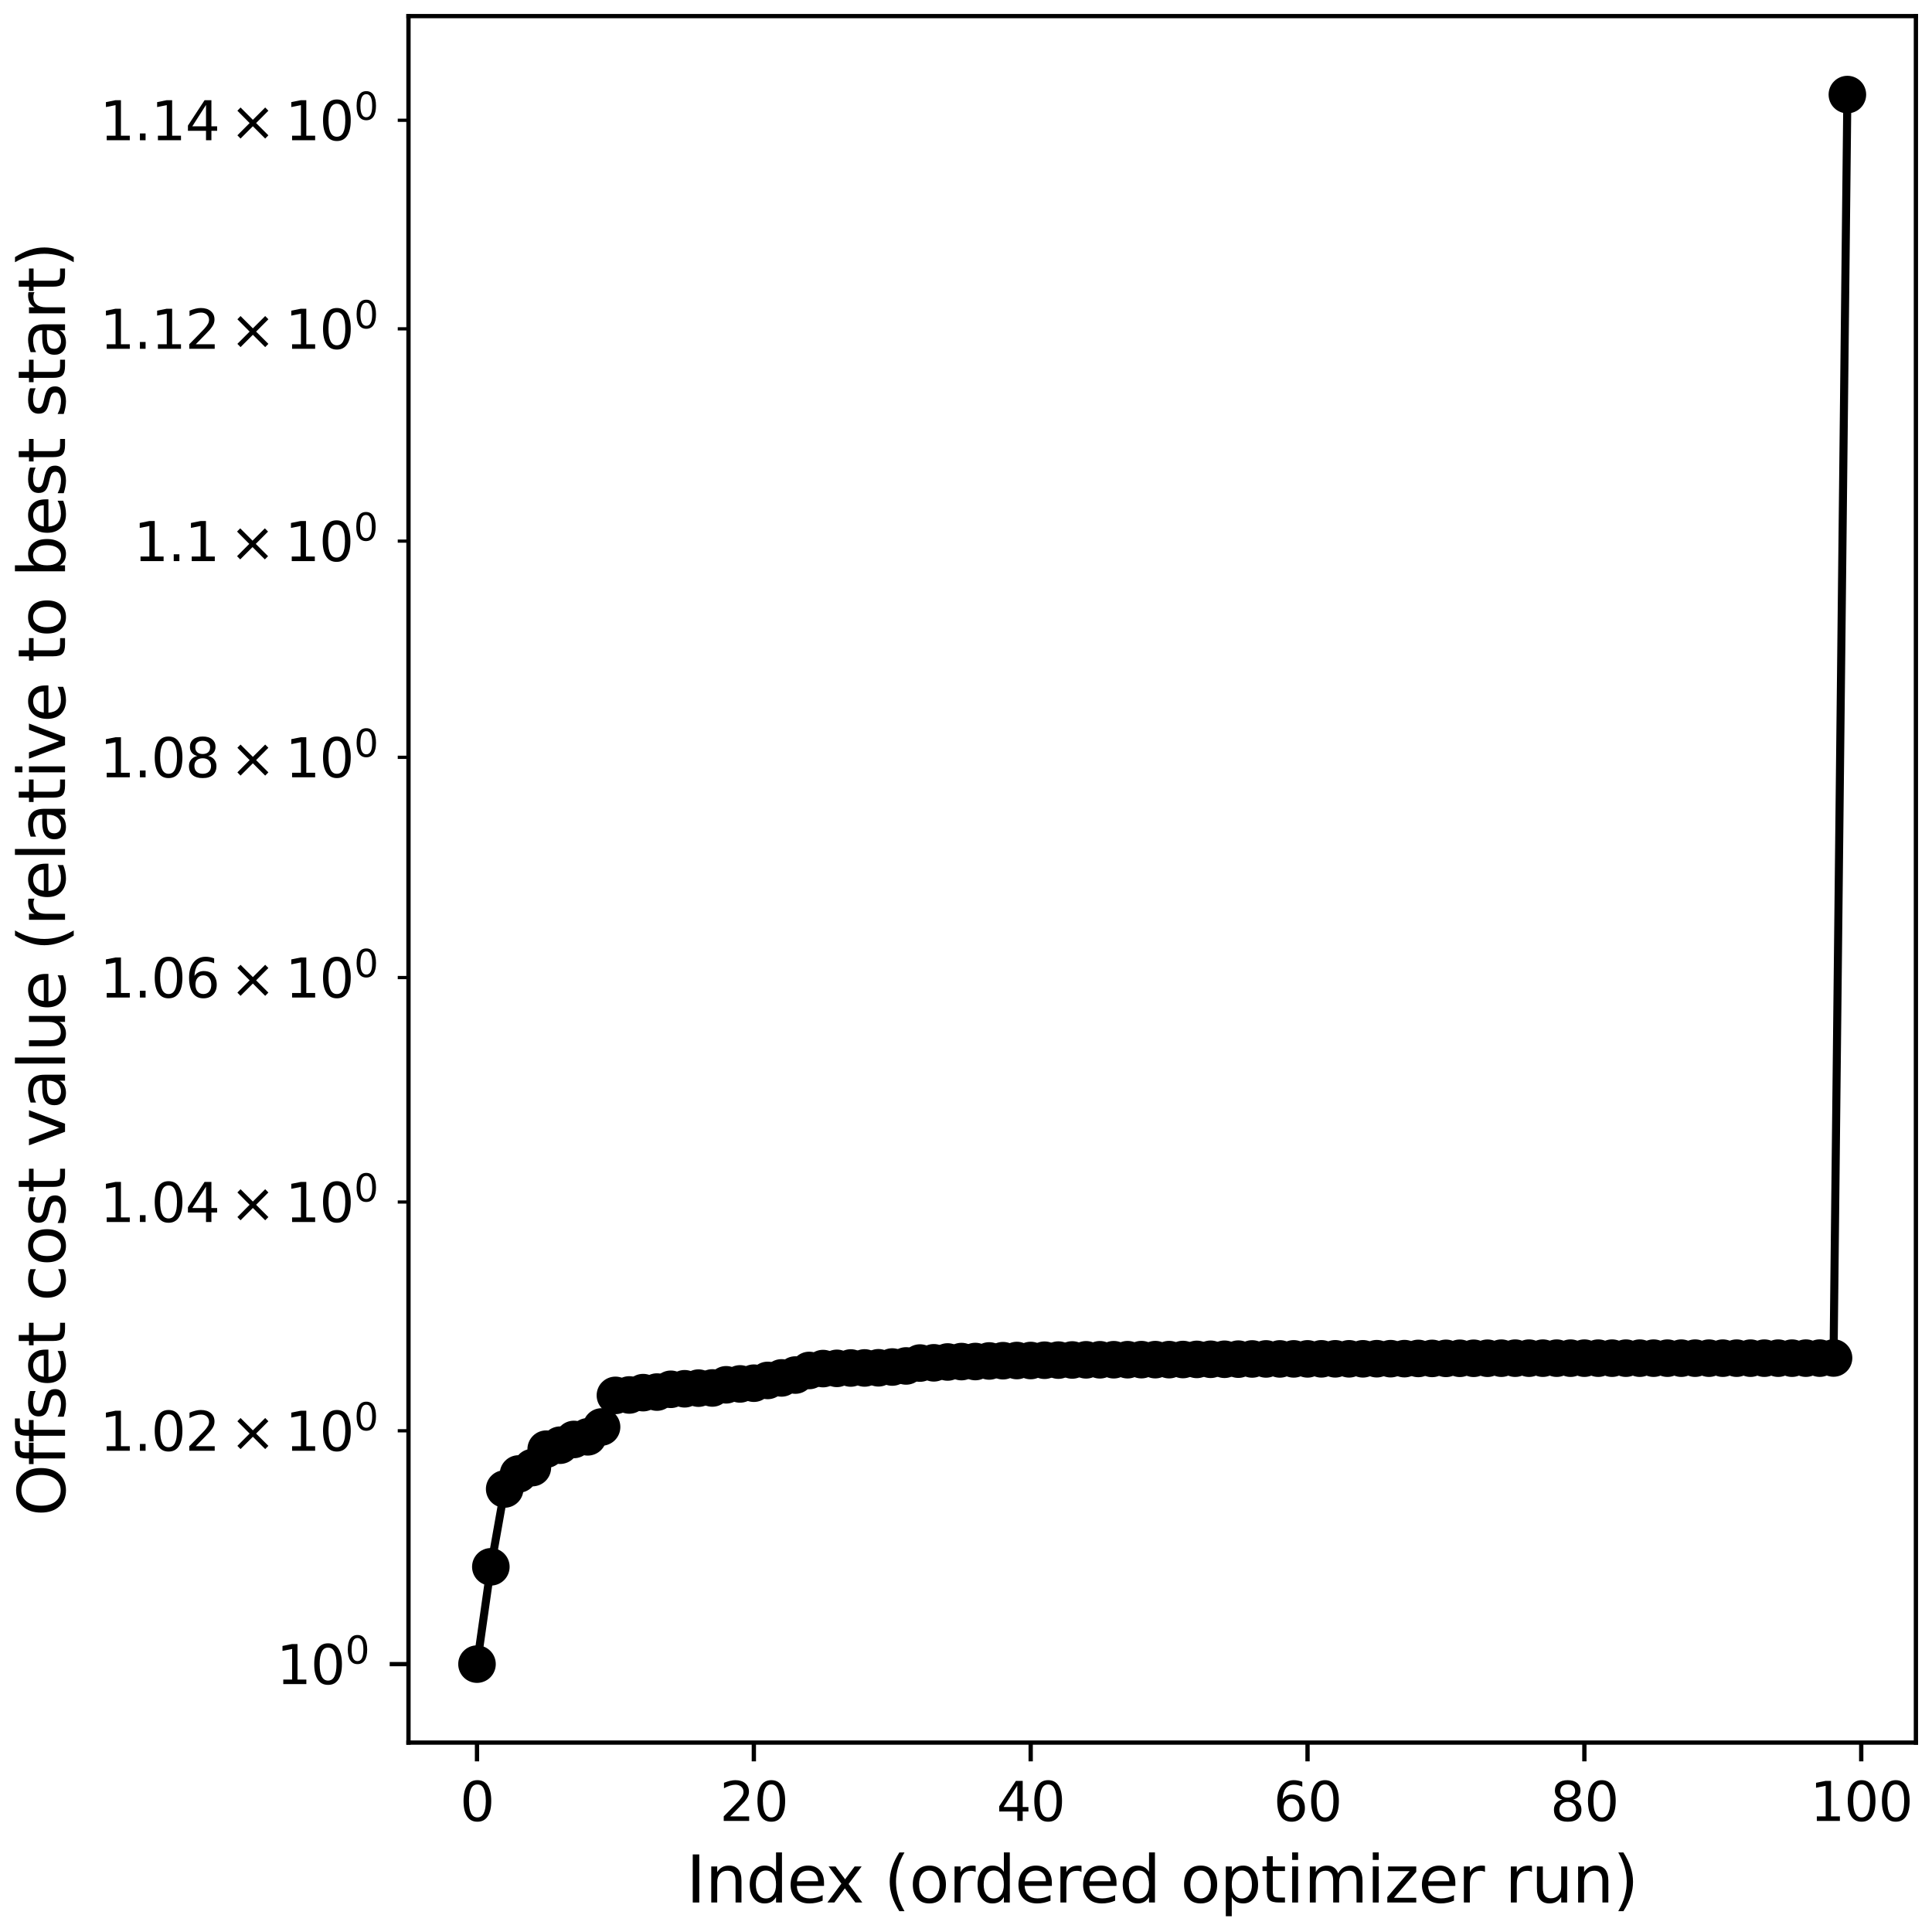 <?xml version="1.0" encoding="utf-8" standalone="no"?>
<!DOCTYPE svg PUBLIC "-//W3C//DTD SVG 1.1//EN"
  "http://www.w3.org/Graphics/SVG/1.1/DTD/svg11.dtd">
<svg xmlns:xlink="http://www.w3.org/1999/xlink" width="360pt" height="360pt" viewBox="0 0 360 360" xmlns="http://www.w3.org/2000/svg" version="1.1">
 <defs>
  <style type="text/css">*{stroke-linejoin: round; stroke-linecap: butt}</style>
 </defs>
 <g id="figure_1">
  <g id="patch_1">
   <path d="M 0 360 
L 360 360 
L 360 0 
L 0 0 
z
" style="fill: #ffffff"/>
  </g>
  <g id="axes_1">
   <g id="patch_2">
    <path d="M 76.114 324.708 
L 357 324.708 
L 357 3 
L 76.114 3 
z
" style="fill: #ffffff"/>
   </g>
   <g id="matplotlib.axis_1">
    <g id="xtick_1">
     <g id="line2d_1">
      <defs>
       <path id="m37f2d6f333" d="M 0 0 
L 0 3.5 
" style="stroke: #000000; stroke-width: 0.8"/>
      </defs>
      <g>
       <use xlink:href="#m37f2d6f333" x="88.882" y="324.708" style="stroke: #000000; stroke-width: 0.8"/>
      </g>
     </g>
     <g id="text_1">
      <!-- 0 -->
      <g transform="translate(85.7 339.306) scale(0.1 -0.1)">
       <defs>
        <path id="DejaVuSans-30" d="M 2034 4250 
Q 1547 4250 1301 3770 
Q 1056 3291 1056 2328 
Q 1056 1369 1301 889 
Q 1547 409 2034 409 
Q 2525 409 2770 889 
Q 3016 1369 3016 2328 
Q 3016 3291 2770 3770 
Q 2525 4250 2034 4250 
z
M 2034 4750 
Q 2819 4750 3233 4129 
Q 3647 3509 3647 2328 
Q 3647 1150 3233 529 
Q 2819 -91 2034 -91 
Q 1250 -91 836 529 
Q 422 1150 422 2328 
Q 422 3509 836 4129 
Q 1250 4750 2034 4750 
z
" transform="scale(0.016)"/>
       </defs>
       <use xlink:href="#DejaVuSans-30"/>
      </g>
     </g>
    </g>
    <g id="xtick_2">
     <g id="line2d_2">
      <g>
       <use xlink:href="#m37f2d6f333" x="140.468" y="324.708" style="stroke: #000000; stroke-width: 0.8"/>
      </g>
     </g>
     <g id="text_2">
      <!-- 20 -->
      <g transform="translate(134.105 339.306) scale(0.1 -0.1)">
       <defs>
        <path id="DejaVuSans-32" d="M 1228 531 
L 3431 531 
L 3431 0 
L 469 0 
L 469 531 
Q 828 903 1448 1529 
Q 2069 2156 2228 2338 
Q 2531 2678 2651 2914 
Q 2772 3150 2772 3378 
Q 2772 3750 2511 3984 
Q 2250 4219 1831 4219 
Q 1534 4219 1204 4116 
Q 875 4013 500 3803 
L 500 4441 
Q 881 4594 1212 4672 
Q 1544 4750 1819 4750 
Q 2544 4750 2975 4387 
Q 3406 4025 3406 3419 
Q 3406 3131 3298 2873 
Q 3191 2616 2906 2266 
Q 2828 2175 2409 1742 
Q 1991 1309 1228 531 
z
" transform="scale(0.016)"/>
       </defs>
       <use xlink:href="#DejaVuSans-32"/>
       <use xlink:href="#DejaVuSans-30" transform="translate(63.623 0)"/>
      </g>
     </g>
    </g>
    <g id="xtick_3">
     <g id="line2d_3">
      <g>
       <use xlink:href="#m37f2d6f333" x="192.054" y="324.708" style="stroke: #000000; stroke-width: 0.8"/>
      </g>
     </g>
     <g id="text_3">
      <!-- 40 -->
      <g transform="translate(185.691 339.306) scale(0.1 -0.1)">
       <defs>
        <path id="DejaVuSans-34" d="M 2419 4116 
L 825 1625 
L 2419 1625 
L 2419 4116 
z
M 2253 4666 
L 3047 4666 
L 3047 1625 
L 3713 1625 
L 3713 1100 
L 3047 1100 
L 3047 0 
L 2419 0 
L 2419 1100 
L 313 1100 
L 313 1709 
L 2253 4666 
z
" transform="scale(0.016)"/>
       </defs>
       <use xlink:href="#DejaVuSans-34"/>
       <use xlink:href="#DejaVuSans-30" transform="translate(63.623 0)"/>
      </g>
     </g>
    </g>
    <g id="xtick_4">
     <g id="line2d_4">
      <g>
       <use xlink:href="#m37f2d6f333" x="243.64" y="324.708" style="stroke: #000000; stroke-width: 0.8"/>
      </g>
     </g>
     <g id="text_4">
      <!-- 60 -->
      <g transform="translate(237.277 339.306) scale(0.1 -0.1)">
       <defs>
        <path id="DejaVuSans-36" d="M 2113 2584 
Q 1688 2584 1439 2293 
Q 1191 2003 1191 1497 
Q 1191 994 1439 701 
Q 1688 409 2113 409 
Q 2538 409 2786 701 
Q 3034 994 3034 1497 
Q 3034 2003 2786 2293 
Q 2538 2584 2113 2584 
z
M 3366 4563 
L 3366 3988 
Q 3128 4100 2886 4159 
Q 2644 4219 2406 4219 
Q 1781 4219 1451 3797 
Q 1122 3375 1075 2522 
Q 1259 2794 1537 2939 
Q 1816 3084 2150 3084 
Q 2853 3084 3261 2657 
Q 3669 2231 3669 1497 
Q 3669 778 3244 343 
Q 2819 -91 2113 -91 
Q 1303 -91 875 529 
Q 447 1150 447 2328 
Q 447 3434 972 4092 
Q 1497 4750 2381 4750 
Q 2619 4750 2861 4703 
Q 3103 4656 3366 4563 
z
" transform="scale(0.016)"/>
       </defs>
       <use xlink:href="#DejaVuSans-36"/>
       <use xlink:href="#DejaVuSans-30" transform="translate(63.623 0)"/>
      </g>
     </g>
    </g>
    <g id="xtick_5">
     <g id="line2d_5">
      <g>
       <use xlink:href="#m37f2d6f333" x="295.226" y="324.708" style="stroke: #000000; stroke-width: 0.8"/>
      </g>
     </g>
     <g id="text_5">
      <!-- 80 -->
      <g transform="translate(288.863 339.306) scale(0.1 -0.1)">
       <defs>
        <path id="DejaVuSans-38" d="M 2034 2216 
Q 1584 2216 1326 1975 
Q 1069 1734 1069 1313 
Q 1069 891 1326 650 
Q 1584 409 2034 409 
Q 2484 409 2743 651 
Q 3003 894 3003 1313 
Q 3003 1734 2745 1975 
Q 2488 2216 2034 2216 
z
M 1403 2484 
Q 997 2584 770 2862 
Q 544 3141 544 3541 
Q 544 4100 942 4425 
Q 1341 4750 2034 4750 
Q 2731 4750 3128 4425 
Q 3525 4100 3525 3541 
Q 3525 3141 3298 2862 
Q 3072 2584 2669 2484 
Q 3125 2378 3379 2068 
Q 3634 1759 3634 1313 
Q 3634 634 3220 271 
Q 2806 -91 2034 -91 
Q 1263 -91 848 271 
Q 434 634 434 1313 
Q 434 1759 690 2068 
Q 947 2378 1403 2484 
z
M 1172 3481 
Q 1172 3119 1398 2916 
Q 1625 2713 2034 2713 
Q 2441 2713 2670 2916 
Q 2900 3119 2900 3481 
Q 2900 3844 2670 4047 
Q 2441 4250 2034 4250 
Q 1625 4250 1398 4047 
Q 1172 3844 1172 3481 
z
" transform="scale(0.016)"/>
       </defs>
       <use xlink:href="#DejaVuSans-38"/>
       <use xlink:href="#DejaVuSans-30" transform="translate(63.623 0)"/>
      </g>
     </g>
    </g>
    <g id="xtick_6">
     <g id="line2d_6">
      <g>
       <use xlink:href="#m37f2d6f333" x="346.812" y="324.708" style="stroke: #000000; stroke-width: 0.8"/>
      </g>
     </g>
     <g id="text_6">
      <!-- 100 -->
      <g transform="translate(337.268 339.306) scale(0.1 -0.1)">
       <defs>
        <path id="DejaVuSans-31" d="M 794 531 
L 1825 531 
L 1825 4091 
L 703 3866 
L 703 4441 
L 1819 4666 
L 2450 4666 
L 2450 531 
L 3481 531 
L 3481 0 
L 794 0 
L 794 531 
z
" transform="scale(0.016)"/>
       </defs>
       <use xlink:href="#DejaVuSans-31"/>
       <use xlink:href="#DejaVuSans-30" transform="translate(63.623 0)"/>
       <use xlink:href="#DejaVuSans-30" transform="translate(127.246 0)"/>
      </g>
     </g>
    </g>
    <g id="text_7">
     <!-- Index (ordered optimizer run) -->
     <g transform="translate(127.879 354.504) scale(0.12 -0.12)">
      <defs>
       <path id="DejaVuSans-49" d="M 628 4666 
L 1259 4666 
L 1259 0 
L 628 0 
L 628 4666 
z
" transform="scale(0.016)"/>
       <path id="DejaVuSans-6e" d="M 3513 2113 
L 3513 0 
L 2938 0 
L 2938 2094 
Q 2938 2591 2744 2837 
Q 2550 3084 2163 3084 
Q 1697 3084 1428 2787 
Q 1159 2491 1159 1978 
L 1159 0 
L 581 0 
L 581 3500 
L 1159 3500 
L 1159 2956 
Q 1366 3272 1645 3428 
Q 1925 3584 2291 3584 
Q 2894 3584 3203 3211 
Q 3513 2838 3513 2113 
z
" transform="scale(0.016)"/>
       <path id="DejaVuSans-64" d="M 2906 2969 
L 2906 4863 
L 3481 4863 
L 3481 0 
L 2906 0 
L 2906 525 
Q 2725 213 2448 61 
Q 2172 -91 1784 -91 
Q 1150 -91 751 415 
Q 353 922 353 1747 
Q 353 2572 751 3078 
Q 1150 3584 1784 3584 
Q 2172 3584 2448 3432 
Q 2725 3281 2906 2969 
z
M 947 1747 
Q 947 1113 1208 752 
Q 1469 391 1925 391 
Q 2381 391 2643 752 
Q 2906 1113 2906 1747 
Q 2906 2381 2643 2742 
Q 2381 3103 1925 3103 
Q 1469 3103 1208 2742 
Q 947 2381 947 1747 
z
" transform="scale(0.016)"/>
       <path id="DejaVuSans-65" d="M 3597 1894 
L 3597 1613 
L 953 1613 
Q 991 1019 1311 708 
Q 1631 397 2203 397 
Q 2534 397 2845 478 
Q 3156 559 3463 722 
L 3463 178 
Q 3153 47 2828 -22 
Q 2503 -91 2169 -91 
Q 1331 -91 842 396 
Q 353 884 353 1716 
Q 353 2575 817 3079 
Q 1281 3584 2069 3584 
Q 2775 3584 3186 3129 
Q 3597 2675 3597 1894 
z
M 3022 2063 
Q 3016 2534 2758 2815 
Q 2500 3097 2075 3097 
Q 1594 3097 1305 2825 
Q 1016 2553 972 2059 
L 3022 2063 
z
" transform="scale(0.016)"/>
       <path id="DejaVuSans-78" d="M 3513 3500 
L 2247 1797 
L 3578 0 
L 2900 0 
L 1881 1375 
L 863 0 
L 184 0 
L 1544 1831 
L 300 3500 
L 978 3500 
L 1906 2253 
L 2834 3500 
L 3513 3500 
z
" transform="scale(0.016)"/>
       <path id="DejaVuSans-20" transform="scale(0.016)"/>
       <path id="DejaVuSans-28" d="M 1984 4856 
Q 1566 4138 1362 3434 
Q 1159 2731 1159 2009 
Q 1159 1288 1364 580 
Q 1569 -128 1984 -844 
L 1484 -844 
Q 1016 -109 783 600 
Q 550 1309 550 2009 
Q 550 2706 781 3412 
Q 1013 4119 1484 4856 
L 1984 4856 
z
" transform="scale(0.016)"/>
       <path id="DejaVuSans-6f" d="M 1959 3097 
Q 1497 3097 1228 2736 
Q 959 2375 959 1747 
Q 959 1119 1226 758 
Q 1494 397 1959 397 
Q 2419 397 2687 759 
Q 2956 1122 2956 1747 
Q 2956 2369 2687 2733 
Q 2419 3097 1959 3097 
z
M 1959 3584 
Q 2709 3584 3137 3096 
Q 3566 2609 3566 1747 
Q 3566 888 3137 398 
Q 2709 -91 1959 -91 
Q 1206 -91 779 398 
Q 353 888 353 1747 
Q 353 2609 779 3096 
Q 1206 3584 1959 3584 
z
" transform="scale(0.016)"/>
       <path id="DejaVuSans-72" d="M 2631 2963 
Q 2534 3019 2420 3045 
Q 2306 3072 2169 3072 
Q 1681 3072 1420 2755 
Q 1159 2438 1159 1844 
L 1159 0 
L 581 0 
L 581 3500 
L 1159 3500 
L 1159 2956 
Q 1341 3275 1631 3429 
Q 1922 3584 2338 3584 
Q 2397 3584 2469 3576 
Q 2541 3569 2628 3553 
L 2631 2963 
z
" transform="scale(0.016)"/>
       <path id="DejaVuSans-70" d="M 1159 525 
L 1159 -1331 
L 581 -1331 
L 581 3500 
L 1159 3500 
L 1159 2969 
Q 1341 3281 1617 3432 
Q 1894 3584 2278 3584 
Q 2916 3584 3314 3078 
Q 3713 2572 3713 1747 
Q 3713 922 3314 415 
Q 2916 -91 2278 -91 
Q 1894 -91 1617 61 
Q 1341 213 1159 525 
z
M 3116 1747 
Q 3116 2381 2855 2742 
Q 2594 3103 2138 3103 
Q 1681 3103 1420 2742 
Q 1159 2381 1159 1747 
Q 1159 1113 1420 752 
Q 1681 391 2138 391 
Q 2594 391 2855 752 
Q 3116 1113 3116 1747 
z
" transform="scale(0.016)"/>
       <path id="DejaVuSans-74" d="M 1172 4494 
L 1172 3500 
L 2356 3500 
L 2356 3053 
L 1172 3053 
L 1172 1153 
Q 1172 725 1289 603 
Q 1406 481 1766 481 
L 2356 481 
L 2356 0 
L 1766 0 
Q 1100 0 847 248 
Q 594 497 594 1153 
L 594 3053 
L 172 3053 
L 172 3500 
L 594 3500 
L 594 4494 
L 1172 4494 
z
" transform="scale(0.016)"/>
       <path id="DejaVuSans-69" d="M 603 3500 
L 1178 3500 
L 1178 0 
L 603 0 
L 603 3500 
z
M 603 4863 
L 1178 4863 
L 1178 4134 
L 603 4134 
L 603 4863 
z
" transform="scale(0.016)"/>
       <path id="DejaVuSans-6d" d="M 3328 2828 
Q 3544 3216 3844 3400 
Q 4144 3584 4550 3584 
Q 5097 3584 5394 3201 
Q 5691 2819 5691 2113 
L 5691 0 
L 5113 0 
L 5113 2094 
Q 5113 2597 4934 2840 
Q 4756 3084 4391 3084 
Q 3944 3084 3684 2787 
Q 3425 2491 3425 1978 
L 3425 0 
L 2847 0 
L 2847 2094 
Q 2847 2600 2669 2842 
Q 2491 3084 2119 3084 
Q 1678 3084 1418 2786 
Q 1159 2488 1159 1978 
L 1159 0 
L 581 0 
L 581 3500 
L 1159 3500 
L 1159 2956 
Q 1356 3278 1631 3431 
Q 1906 3584 2284 3584 
Q 2666 3584 2933 3390 
Q 3200 3197 3328 2828 
z
" transform="scale(0.016)"/>
       <path id="DejaVuSans-7a" d="M 353 3500 
L 3084 3500 
L 3084 2975 
L 922 459 
L 3084 459 
L 3084 0 
L 275 0 
L 275 525 
L 2438 3041 
L 353 3041 
L 353 3500 
z
" transform="scale(0.016)"/>
       <path id="DejaVuSans-75" d="M 544 1381 
L 544 3500 
L 1119 3500 
L 1119 1403 
Q 1119 906 1312 657 
Q 1506 409 1894 409 
Q 2359 409 2629 706 
Q 2900 1003 2900 1516 
L 2900 3500 
L 3475 3500 
L 3475 0 
L 2900 0 
L 2900 538 
Q 2691 219 2414 64 
Q 2138 -91 1772 -91 
Q 1169 -91 856 284 
Q 544 659 544 1381 
z
M 1991 3584 
L 1991 3584 
z
" transform="scale(0.016)"/>
       <path id="DejaVuSans-29" d="M 513 4856 
L 1013 4856 
Q 1481 4119 1714 3412 
Q 1947 2706 1947 2009 
Q 1947 1309 1714 600 
Q 1481 -109 1013 -844 
L 513 -844 
Q 928 -128 1133 580 
Q 1338 1288 1338 2009 
Q 1338 2731 1133 3434 
Q 928 4138 513 4856 
z
" transform="scale(0.016)"/>
      </defs>
      <use xlink:href="#DejaVuSans-49"/>
      <use xlink:href="#DejaVuSans-6e" transform="translate(29.492 0)"/>
      <use xlink:href="#DejaVuSans-64" transform="translate(92.871 0)"/>
      <use xlink:href="#DejaVuSans-65" transform="translate(156.348 0)"/>
      <use xlink:href="#DejaVuSans-78" transform="translate(216.121 0)"/>
      <use xlink:href="#DejaVuSans-20" transform="translate(275.301 0)"/>
      <use xlink:href="#DejaVuSans-28" transform="translate(307.088 0)"/>
      <use xlink:href="#DejaVuSans-6f" transform="translate(346.102 0)"/>
      <use xlink:href="#DejaVuSans-72" transform="translate(407.283 0)"/>
      <use xlink:href="#DejaVuSans-64" transform="translate(446.646 0)"/>
      <use xlink:href="#DejaVuSans-65" transform="translate(510.123 0)"/>
      <use xlink:href="#DejaVuSans-72" transform="translate(571.646 0)"/>
      <use xlink:href="#DejaVuSans-65" transform="translate(610.51 0)"/>
      <use xlink:href="#DejaVuSans-64" transform="translate(672.033 0)"/>
      <use xlink:href="#DejaVuSans-20" transform="translate(735.51 0)"/>
      <use xlink:href="#DejaVuSans-6f" transform="translate(767.297 0)"/>
      <use xlink:href="#DejaVuSans-70" transform="translate(828.479 0)"/>
      <use xlink:href="#DejaVuSans-74" transform="translate(891.955 0)"/>
      <use xlink:href="#DejaVuSans-69" transform="translate(931.164 0)"/>
      <use xlink:href="#DejaVuSans-6d" transform="translate(958.947 0)"/>
      <use xlink:href="#DejaVuSans-69" transform="translate(1056.359 0)"/>
      <use xlink:href="#DejaVuSans-7a" transform="translate(1084.143 0)"/>
      <use xlink:href="#DejaVuSans-65" transform="translate(1136.633 0)"/>
      <use xlink:href="#DejaVuSans-72" transform="translate(1198.156 0)"/>
      <use xlink:href="#DejaVuSans-20" transform="translate(1239.27 0)"/>
      <use xlink:href="#DejaVuSans-72" transform="translate(1271.057 0)"/>
      <use xlink:href="#DejaVuSans-75" transform="translate(1312.17 0)"/>
      <use xlink:href="#DejaVuSans-6e" transform="translate(1375.549 0)"/>
      <use xlink:href="#DejaVuSans-29" transform="translate(1438.928 0)"/>
     </g>
    </g>
   </g>
   <g id="matplotlib.axis_2">
    <g id="ytick_1">
     <g id="line2d_7">
      <defs>
       <path id="m4a76e505d9" d="M 0 0 
L -3.5 0 
" style="stroke: #000000; stroke-width: 0.8"/>
      </defs>
      <g>
       <use xlink:href="#m4a76e505d9" x="76.114" y="310.085" style="stroke: #000000; stroke-width: 0.8"/>
      </g>
     </g>
     <g id="text_8">
      <!-- $\mathdefault{10^{0}}$ -->
      <g transform="translate(51.514 313.884) scale(0.1 -0.1)">
       <use xlink:href="#DejaVuSans-31" transform="translate(0 0.766)"/>
       <use xlink:href="#DejaVuSans-30" transform="translate(63.623 0.766)"/>
       <use xlink:href="#DejaVuSans-30" transform="translate(128.203 39.047) scale(0.7)"/>
      </g>
     </g>
    </g>
    <g id="ytick_2">
     <g id="line2d_8">
      <defs>
       <path id="m9460c9ee35" d="M 0 0 
L -2 0 
" style="stroke: #000000; stroke-width: 0.6"/>
      </defs>
      <g>
       <use xlink:href="#m9460c9ee35" x="76.114" y="266.608" style="stroke: #000000; stroke-width: 0.6"/>
      </g>
     </g>
     <g id="text_9">
      <!-- $\mathdefault{1.02\times10^{0}}$ -->
      <g transform="translate(18.614 270.407) scale(0.1 -0.1)">
       <defs>
        <path id="DejaVuSans-2e" d="M 684 794 
L 1344 794 
L 1344 0 
L 684 0 
L 684 794 
z
" transform="scale(0.016)"/>
        <path id="DejaVuSans-d7" d="M 4488 3438 
L 3059 2003 
L 4488 575 
L 4116 197 
L 2681 1631 
L 1247 197 
L 878 575 
L 2303 2003 
L 878 3438 
L 1247 3816 
L 2681 2381 
L 4116 3816 
L 4488 3438 
z
" transform="scale(0.016)"/>
       </defs>
       <use xlink:href="#DejaVuSans-31" transform="translate(0 0.766)"/>
       <use xlink:href="#DejaVuSans-2e" transform="translate(63.623 0.766)"/>
       <use xlink:href="#DejaVuSans-30" transform="translate(95.41 0.766)"/>
       <use xlink:href="#DejaVuSans-32" transform="translate(159.033 0.766)"/>
       <use xlink:href="#DejaVuSans-d7" transform="translate(242.139 0.766)"/>
       <use xlink:href="#DejaVuSans-31" transform="translate(345.41 0.766)"/>
       <use xlink:href="#DejaVuSans-30" transform="translate(409.033 0.766)"/>
       <use xlink:href="#DejaVuSans-30" transform="translate(473.613 39.047) scale(0.7)"/>
      </g>
     </g>
    </g>
    <g id="ytick_3">
     <g id="line2d_9">
      <g>
       <use xlink:href="#m9460c9ee35" x="76.114" y="223.975" style="stroke: #000000; stroke-width: 0.6"/>
      </g>
     </g>
     <g id="text_10">
      <!-- $\mathdefault{1.04\times10^{0}}$ -->
      <g transform="translate(18.614 227.775) scale(0.1 -0.1)">
       <use xlink:href="#DejaVuSans-31" transform="translate(0 0.766)"/>
       <use xlink:href="#DejaVuSans-2e" transform="translate(63.623 0.766)"/>
       <use xlink:href="#DejaVuSans-30" transform="translate(95.41 0.766)"/>
       <use xlink:href="#DejaVuSans-34" transform="translate(159.033 0.766)"/>
       <use xlink:href="#DejaVuSans-d7" transform="translate(242.139 0.766)"/>
       <use xlink:href="#DejaVuSans-31" transform="translate(345.41 0.766)"/>
       <use xlink:href="#DejaVuSans-30" transform="translate(409.033 0.766)"/>
       <use xlink:href="#DejaVuSans-30" transform="translate(473.613 39.047) scale(0.7)"/>
      </g>
     </g>
    </g>
    <g id="ytick_4">
     <g id="line2d_10">
      <g>
       <use xlink:href="#m9460c9ee35" x="76.114" y="182.155" style="stroke: #000000; stroke-width: 0.6"/>
      </g>
     </g>
     <g id="text_11">
      <!-- $\mathdefault{1.06\times10^{0}}$ -->
      <g transform="translate(18.614 185.954) scale(0.1 -0.1)">
       <use xlink:href="#DejaVuSans-31" transform="translate(0 0.766)"/>
       <use xlink:href="#DejaVuSans-2e" transform="translate(63.623 0.766)"/>
       <use xlink:href="#DejaVuSans-30" transform="translate(95.41 0.766)"/>
       <use xlink:href="#DejaVuSans-36" transform="translate(159.033 0.766)"/>
       <use xlink:href="#DejaVuSans-d7" transform="translate(242.139 0.766)"/>
       <use xlink:href="#DejaVuSans-31" transform="translate(345.41 0.766)"/>
       <use xlink:href="#DejaVuSans-30" transform="translate(409.033 0.766)"/>
       <use xlink:href="#DejaVuSans-30" transform="translate(473.613 39.047) scale(0.7)"/>
      </g>
     </g>
    </g>
    <g id="ytick_5">
     <g id="line2d_11">
      <g>
       <use xlink:href="#m9460c9ee35" x="76.114" y="141.116" style="stroke: #000000; stroke-width: 0.6"/>
      </g>
     </g>
     <g id="text_12">
      <!-- $\mathdefault{1.08\times10^{0}}$ -->
      <g transform="translate(18.614 144.916) scale(0.1 -0.1)">
       <use xlink:href="#DejaVuSans-31" transform="translate(0 0.766)"/>
       <use xlink:href="#DejaVuSans-2e" transform="translate(63.623 0.766)"/>
       <use xlink:href="#DejaVuSans-30" transform="translate(95.41 0.766)"/>
       <use xlink:href="#DejaVuSans-38" transform="translate(159.033 0.766)"/>
       <use xlink:href="#DejaVuSans-d7" transform="translate(242.139 0.766)"/>
       <use xlink:href="#DejaVuSans-31" transform="translate(345.41 0.766)"/>
       <use xlink:href="#DejaVuSans-30" transform="translate(409.033 0.766)"/>
       <use xlink:href="#DejaVuSans-30" transform="translate(473.613 39.047) scale(0.7)"/>
      </g>
     </g>
    </g>
    <g id="ytick_6">
     <g id="line2d_12">
      <g>
       <use xlink:href="#m9460c9ee35" x="76.114" y="100.831" style="stroke: #000000; stroke-width: 0.6"/>
      </g>
     </g>
     <g id="text_13">
      <!-- $\mathdefault{1.1\times10^{0}}$ -->
      <g transform="translate(24.914 104.63) scale(0.1 -0.1)">
       <use xlink:href="#DejaVuSans-31" transform="translate(0 0.766)"/>
       <use xlink:href="#DejaVuSans-2e" transform="translate(63.623 0.766)"/>
       <use xlink:href="#DejaVuSans-31" transform="translate(95.41 0.766)"/>
       <use xlink:href="#DejaVuSans-d7" transform="translate(178.516 0.766)"/>
       <use xlink:href="#DejaVuSans-31" transform="translate(281.787 0.766)"/>
       <use xlink:href="#DejaVuSans-30" transform="translate(345.41 0.766)"/>
       <use xlink:href="#DejaVuSans-30" transform="translate(409.99 39.047) scale(0.7)"/>
      </g>
     </g>
    </g>
    <g id="ytick_7">
     <g id="line2d_13">
      <g>
       <use xlink:href="#m9460c9ee35" x="76.114" y="61.271" style="stroke: #000000; stroke-width: 0.6"/>
      </g>
     </g>
     <g id="text_14">
      <!-- $\mathdefault{1.12\times10^{0}}$ -->
      <g transform="translate(18.614 65.07) scale(0.1 -0.1)">
       <use xlink:href="#DejaVuSans-31" transform="translate(0 0.766)"/>
       <use xlink:href="#DejaVuSans-2e" transform="translate(63.623 0.766)"/>
       <use xlink:href="#DejaVuSans-31" transform="translate(95.41 0.766)"/>
       <use xlink:href="#DejaVuSans-32" transform="translate(159.033 0.766)"/>
       <use xlink:href="#DejaVuSans-d7" transform="translate(242.139 0.766)"/>
       <use xlink:href="#DejaVuSans-31" transform="translate(345.41 0.766)"/>
       <use xlink:href="#DejaVuSans-30" transform="translate(409.033 0.766)"/>
       <use xlink:href="#DejaVuSans-30" transform="translate(473.613 39.047) scale(0.7)"/>
      </g>
     </g>
    </g>
    <g id="ytick_8">
     <g id="line2d_14">
      <g>
       <use xlink:href="#m9460c9ee35" x="76.114" y="22.411" style="stroke: #000000; stroke-width: 0.6"/>
      </g>
     </g>
     <g id="text_15">
      <!-- $\mathdefault{1.14\times10^{0}}$ -->
      <g transform="translate(18.614 26.211) scale(0.1 -0.1)">
       <use xlink:href="#DejaVuSans-31" transform="translate(0 0.766)"/>
       <use xlink:href="#DejaVuSans-2e" transform="translate(63.623 0.766)"/>
       <use xlink:href="#DejaVuSans-31" transform="translate(95.41 0.766)"/>
       <use xlink:href="#DejaVuSans-34" transform="translate(159.033 0.766)"/>
       <use xlink:href="#DejaVuSans-d7" transform="translate(242.139 0.766)"/>
       <use xlink:href="#DejaVuSans-31" transform="translate(345.41 0.766)"/>
       <use xlink:href="#DejaVuSans-30" transform="translate(409.033 0.766)"/>
       <use xlink:href="#DejaVuSans-30" transform="translate(473.613 39.047) scale(0.7)"/>
      </g>
     </g>
    </g>
    <g id="text_16">
     <!-- Offset cost value (relative to best start) -->
     <g transform="translate(12.118 282.537) rotate(-90) scale(0.12 -0.12)">
      <defs>
       <path id="DejaVuSans-4f" d="M 2522 4238 
Q 1834 4238 1429 3725 
Q 1025 3213 1025 2328 
Q 1025 1447 1429 934 
Q 1834 422 2522 422 
Q 3209 422 3611 934 
Q 4013 1447 4013 2328 
Q 4013 3213 3611 3725 
Q 3209 4238 2522 4238 
z
M 2522 4750 
Q 3503 4750 4090 4092 
Q 4678 3434 4678 2328 
Q 4678 1225 4090 567 
Q 3503 -91 2522 -91 
Q 1538 -91 948 565 
Q 359 1222 359 2328 
Q 359 3434 948 4092 
Q 1538 4750 2522 4750 
z
" transform="scale(0.016)"/>
       <path id="DejaVuSans-66" d="M 2375 4863 
L 2375 4384 
L 1825 4384 
Q 1516 4384 1395 4259 
Q 1275 4134 1275 3809 
L 1275 3500 
L 2222 3500 
L 2222 3053 
L 1275 3053 
L 1275 0 
L 697 0 
L 697 3053 
L 147 3053 
L 147 3500 
L 697 3500 
L 697 3744 
Q 697 4328 969 4595 
Q 1241 4863 1831 4863 
L 2375 4863 
z
" transform="scale(0.016)"/>
       <path id="DejaVuSans-73" d="M 2834 3397 
L 2834 2853 
Q 2591 2978 2328 3040 
Q 2066 3103 1784 3103 
Q 1356 3103 1142 2972 
Q 928 2841 928 2578 
Q 928 2378 1081 2264 
Q 1234 2150 1697 2047 
L 1894 2003 
Q 2506 1872 2764 1633 
Q 3022 1394 3022 966 
Q 3022 478 2636 193 
Q 2250 -91 1575 -91 
Q 1294 -91 989 -36 
Q 684 19 347 128 
L 347 722 
Q 666 556 975 473 
Q 1284 391 1588 391 
Q 1994 391 2212 530 
Q 2431 669 2431 922 
Q 2431 1156 2273 1281 
Q 2116 1406 1581 1522 
L 1381 1569 
Q 847 1681 609 1914 
Q 372 2147 372 2553 
Q 372 3047 722 3315 
Q 1072 3584 1716 3584 
Q 2034 3584 2315 3537 
Q 2597 3491 2834 3397 
z
" transform="scale(0.016)"/>
       <path id="DejaVuSans-63" d="M 3122 3366 
L 3122 2828 
Q 2878 2963 2633 3030 
Q 2388 3097 2138 3097 
Q 1578 3097 1268 2742 
Q 959 2388 959 1747 
Q 959 1106 1268 751 
Q 1578 397 2138 397 
Q 2388 397 2633 464 
Q 2878 531 3122 666 
L 3122 134 
Q 2881 22 2623 -34 
Q 2366 -91 2075 -91 
Q 1284 -91 818 406 
Q 353 903 353 1747 
Q 353 2603 823 3093 
Q 1294 3584 2113 3584 
Q 2378 3584 2631 3529 
Q 2884 3475 3122 3366 
z
" transform="scale(0.016)"/>
       <path id="DejaVuSans-76" d="M 191 3500 
L 800 3500 
L 1894 563 
L 2988 3500 
L 3597 3500 
L 2284 0 
L 1503 0 
L 191 3500 
z
" transform="scale(0.016)"/>
       <path id="DejaVuSans-61" d="M 2194 1759 
Q 1497 1759 1228 1600 
Q 959 1441 959 1056 
Q 959 750 1161 570 
Q 1363 391 1709 391 
Q 2188 391 2477 730 
Q 2766 1069 2766 1631 
L 2766 1759 
L 2194 1759 
z
M 3341 1997 
L 3341 0 
L 2766 0 
L 2766 531 
Q 2569 213 2275 61 
Q 1981 -91 1556 -91 
Q 1019 -91 701 211 
Q 384 513 384 1019 
Q 384 1609 779 1909 
Q 1175 2209 1959 2209 
L 2766 2209 
L 2766 2266 
Q 2766 2663 2505 2880 
Q 2244 3097 1772 3097 
Q 1472 3097 1187 3025 
Q 903 2953 641 2809 
L 641 3341 
Q 956 3463 1253 3523 
Q 1550 3584 1831 3584 
Q 2591 3584 2966 3190 
Q 3341 2797 3341 1997 
z
" transform="scale(0.016)"/>
       <path id="DejaVuSans-6c" d="M 603 4863 
L 1178 4863 
L 1178 0 
L 603 0 
L 603 4863 
z
" transform="scale(0.016)"/>
       <path id="DejaVuSans-62" d="M 3116 1747 
Q 3116 2381 2855 2742 
Q 2594 3103 2138 3103 
Q 1681 3103 1420 2742 
Q 1159 2381 1159 1747 
Q 1159 1113 1420 752 
Q 1681 391 2138 391 
Q 2594 391 2855 752 
Q 3116 1113 3116 1747 
z
M 1159 2969 
Q 1341 3281 1617 3432 
Q 1894 3584 2278 3584 
Q 2916 3584 3314 3078 
Q 3713 2572 3713 1747 
Q 3713 922 3314 415 
Q 2916 -91 2278 -91 
Q 1894 -91 1617 61 
Q 1341 213 1159 525 
L 1159 0 
L 581 0 
L 581 4863 
L 1159 4863 
L 1159 2969 
z
" transform="scale(0.016)"/>
      </defs>
      <use xlink:href="#DejaVuSans-4f"/>
      <use xlink:href="#DejaVuSans-66" transform="translate(78.711 0)"/>
      <use xlink:href="#DejaVuSans-66" transform="translate(113.916 0)"/>
      <use xlink:href="#DejaVuSans-73" transform="translate(149.121 0)"/>
      <use xlink:href="#DejaVuSans-65" transform="translate(201.221 0)"/>
      <use xlink:href="#DejaVuSans-74" transform="translate(262.744 0)"/>
      <use xlink:href="#DejaVuSans-20" transform="translate(301.953 0)"/>
      <use xlink:href="#DejaVuSans-63" transform="translate(333.74 0)"/>
      <use xlink:href="#DejaVuSans-6f" transform="translate(388.721 0)"/>
      <use xlink:href="#DejaVuSans-73" transform="translate(449.902 0)"/>
      <use xlink:href="#DejaVuSans-74" transform="translate(502.002 0)"/>
      <use xlink:href="#DejaVuSans-20" transform="translate(541.211 0)"/>
      <use xlink:href="#DejaVuSans-76" transform="translate(572.998 0)"/>
      <use xlink:href="#DejaVuSans-61" transform="translate(632.178 0)"/>
      <use xlink:href="#DejaVuSans-6c" transform="translate(693.457 0)"/>
      <use xlink:href="#DejaVuSans-75" transform="translate(721.24 0)"/>
      <use xlink:href="#DejaVuSans-65" transform="translate(784.619 0)"/>
      <use xlink:href="#DejaVuSans-20" transform="translate(846.143 0)"/>
      <use xlink:href="#DejaVuSans-28" transform="translate(877.93 0)"/>
      <use xlink:href="#DejaVuSans-72" transform="translate(916.943 0)"/>
      <use xlink:href="#DejaVuSans-65" transform="translate(955.807 0)"/>
      <use xlink:href="#DejaVuSans-6c" transform="translate(1017.33 0)"/>
      <use xlink:href="#DejaVuSans-61" transform="translate(1045.113 0)"/>
      <use xlink:href="#DejaVuSans-74" transform="translate(1106.393 0)"/>
      <use xlink:href="#DejaVuSans-69" transform="translate(1145.602 0)"/>
      <use xlink:href="#DejaVuSans-76" transform="translate(1173.385 0)"/>
      <use xlink:href="#DejaVuSans-65" transform="translate(1232.564 0)"/>
      <use xlink:href="#DejaVuSans-20" transform="translate(1294.088 0)"/>
      <use xlink:href="#DejaVuSans-74" transform="translate(1325.875 0)"/>
      <use xlink:href="#DejaVuSans-6f" transform="translate(1365.084 0)"/>
      <use xlink:href="#DejaVuSans-20" transform="translate(1426.266 0)"/>
      <use xlink:href="#DejaVuSans-62" transform="translate(1458.053 0)"/>
      <use xlink:href="#DejaVuSans-65" transform="translate(1521.529 0)"/>
      <use xlink:href="#DejaVuSans-73" transform="translate(1583.053 0)"/>
      <use xlink:href="#DejaVuSans-74" transform="translate(1635.152 0)"/>
      <use xlink:href="#DejaVuSans-20" transform="translate(1674.361 0)"/>
      <use xlink:href="#DejaVuSans-73" transform="translate(1706.148 0)"/>
      <use xlink:href="#DejaVuSans-74" transform="translate(1758.248 0)"/>
      <use xlink:href="#DejaVuSans-61" transform="translate(1797.457 0)"/>
      <use xlink:href="#DejaVuSans-72" transform="translate(1858.736 0)"/>
      <use xlink:href="#DejaVuSans-74" transform="translate(1899.85 0)"/>
      <use xlink:href="#DejaVuSans-29" transform="translate(1939.059 0)"/>
     </g>
    </g>
   </g>
   <g id="line2d_15">
    <path d="M 88.882 310.085 
L 91.461 291.955 
L 94.04 277.448 
L 96.619 274.656 
L 99.199 273.464 
L 101.778 270.033 
L 104.357 269.292 
L 106.937 268.222 
L 109.516 267.732 
L 112.095 265.895 
L 114.675 260.009 
L 117.254 259.931 
L 119.833 259.499 
L 122.412 259.393 
L 124.992 258.875 
L 127.571 258.779 
L 130.15 258.658 
L 132.73 258.627 
L 135.309 258.039 
L 137.888 257.874 
L 140.468 257.738 
L 143.047 257.223 
L 145.626 256.754 
L 148.205 256.22 
L 150.785 255.367 
L 153.364 255.016 
L 155.943 254.974 
L 158.523 254.906 
L 161.102 254.897 
L 163.681 254.868 
L 166.261 254.725 
L 168.84 254.524 
L 171.419 253.985 
L 173.998 253.941 
L 176.578 253.785 
L 179.157 253.712 
L 181.736 253.702 
L 184.316 253.595 
L 186.895 253.546 
L 189.474 253.514 
L 192.054 253.512 
L 194.633 253.458 
L 197.212 253.436 
L 199.791 253.411 
L 202.371 253.383 
L 204.95 253.375 
L 207.529 253.365 
L 210.109 253.36 
L 212.688 253.35 
L 215.267 253.349 
L 217.847 253.348 
L 220.426 253.327 
L 223.005 253.304 
L 225.584 253.282 
L 228.164 253.279 
L 230.743 253.257 
L 233.322 253.223 
L 235.902 253.216 
L 238.481 253.214 
L 241.06 253.208 
L 243.64 253.206 
L 246.219 253.199 
L 248.798 253.196 
L 251.377 253.195 
L 253.957 253.195 
L 256.536 253.176 
L 259.115 253.17 
L 261.695 253.164 
L 264.274 253.126 
L 266.853 253.12 
L 269.433 253.109 
L 272.012 253.097 
L 274.591 253.096 
L 277.17 253.088 
L 279.75 253.079 
L 282.329 253.077 
L 284.908 253.076 
L 287.488 253.075 
L 290.067 253.075 
L 292.646 253.075 
L 295.226 253.075 
L 297.805 253.075 
L 300.384 253.075 
L 302.963 253.075 
L 305.543 253.075 
L 308.122 253.075 
L 310.701 253.075 
L 313.281 253.075 
L 315.86 253.075 
L 318.439 253.075 
L 321.019 253.075 
L 323.598 253.075 
L 326.177 253.075 
L 328.756 253.075 
L 331.336 253.075 
L 333.915 253.075 
L 336.494 253.071 
L 339.074 253.068 
L 341.653 253.041 
L 344.232 17.623 
" clip-path="url(#p8f85c481ae)" style="fill: none; stroke: #000000; stroke-width: 1.5; stroke-linecap: square"/>
    <defs>
     <path id="m68e1a9d54f" d="M 0 3 
C 0.796 3 1.559 2.684 2.121 2.121 
C 2.684 1.559 3 0.796 3 0 
C 3 -0.796 2.684 -1.559 2.121 -2.121 
C 1.559 -2.684 0.796 -3 0 -3 
C -0.796 -3 -1.559 -2.684 -2.121 -2.121 
C -2.684 -1.559 -3 -0.796 -3 0 
C -3 0.796 -2.684 1.559 -2.121 2.121 
C -1.559 2.684 -0.796 3 0 3 
z
" style="stroke: #000000"/>
    </defs>
    <g clip-path="url(#p8f85c481ae)">
     <use xlink:href="#m68e1a9d54f" x="88.882" y="310.085" style="stroke: #000000"/>
     <use xlink:href="#m68e1a9d54f" x="91.461" y="291.955" style="stroke: #000000"/>
     <use xlink:href="#m68e1a9d54f" x="94.04" y="277.448" style="stroke: #000000"/>
     <use xlink:href="#m68e1a9d54f" x="96.619" y="274.656" style="stroke: #000000"/>
     <use xlink:href="#m68e1a9d54f" x="99.199" y="273.464" style="stroke: #000000"/>
     <use xlink:href="#m68e1a9d54f" x="101.778" y="270.033" style="stroke: #000000"/>
     <use xlink:href="#m68e1a9d54f" x="104.357" y="269.292" style="stroke: #000000"/>
     <use xlink:href="#m68e1a9d54f" x="106.937" y="268.222" style="stroke: #000000"/>
     <use xlink:href="#m68e1a9d54f" x="109.516" y="267.732" style="stroke: #000000"/>
     <use xlink:href="#m68e1a9d54f" x="112.095" y="265.895" style="stroke: #000000"/>
     <use xlink:href="#m68e1a9d54f" x="114.675" y="260.009" style="stroke: #000000"/>
     <use xlink:href="#m68e1a9d54f" x="117.254" y="259.931" style="stroke: #000000"/>
     <use xlink:href="#m68e1a9d54f" x="119.833" y="259.499" style="stroke: #000000"/>
     <use xlink:href="#m68e1a9d54f" x="122.412" y="259.393" style="stroke: #000000"/>
     <use xlink:href="#m68e1a9d54f" x="124.992" y="258.875" style="stroke: #000000"/>
     <use xlink:href="#m68e1a9d54f" x="127.571" y="258.779" style="stroke: #000000"/>
     <use xlink:href="#m68e1a9d54f" x="130.15" y="258.658" style="stroke: #000000"/>
     <use xlink:href="#m68e1a9d54f" x="132.73" y="258.627" style="stroke: #000000"/>
     <use xlink:href="#m68e1a9d54f" x="135.309" y="258.039" style="stroke: #000000"/>
     <use xlink:href="#m68e1a9d54f" x="137.888" y="257.874" style="stroke: #000000"/>
     <use xlink:href="#m68e1a9d54f" x="140.468" y="257.738" style="stroke: #000000"/>
     <use xlink:href="#m68e1a9d54f" x="143.047" y="257.223" style="stroke: #000000"/>
     <use xlink:href="#m68e1a9d54f" x="145.626" y="256.754" style="stroke: #000000"/>
     <use xlink:href="#m68e1a9d54f" x="148.205" y="256.22" style="stroke: #000000"/>
     <use xlink:href="#m68e1a9d54f" x="150.785" y="255.367" style="stroke: #000000"/>
     <use xlink:href="#m68e1a9d54f" x="153.364" y="255.016" style="stroke: #000000"/>
     <use xlink:href="#m68e1a9d54f" x="155.943" y="254.974" style="stroke: #000000"/>
     <use xlink:href="#m68e1a9d54f" x="158.523" y="254.906" style="stroke: #000000"/>
     <use xlink:href="#m68e1a9d54f" x="161.102" y="254.897" style="stroke: #000000"/>
     <use xlink:href="#m68e1a9d54f" x="163.681" y="254.868" style="stroke: #000000"/>
     <use xlink:href="#m68e1a9d54f" x="166.261" y="254.725" style="stroke: #000000"/>
     <use xlink:href="#m68e1a9d54f" x="168.84" y="254.524" style="stroke: #000000"/>
     <use xlink:href="#m68e1a9d54f" x="171.419" y="253.985" style="stroke: #000000"/>
     <use xlink:href="#m68e1a9d54f" x="173.998" y="253.941" style="stroke: #000000"/>
     <use xlink:href="#m68e1a9d54f" x="176.578" y="253.785" style="stroke: #000000"/>
     <use xlink:href="#m68e1a9d54f" x="179.157" y="253.712" style="stroke: #000000"/>
     <use xlink:href="#m68e1a9d54f" x="181.736" y="253.702" style="stroke: #000000"/>
     <use xlink:href="#m68e1a9d54f" x="184.316" y="253.595" style="stroke: #000000"/>
     <use xlink:href="#m68e1a9d54f" x="186.895" y="253.546" style="stroke: #000000"/>
     <use xlink:href="#m68e1a9d54f" x="189.474" y="253.514" style="stroke: #000000"/>
     <use xlink:href="#m68e1a9d54f" x="192.054" y="253.512" style="stroke: #000000"/>
     <use xlink:href="#m68e1a9d54f" x="194.633" y="253.458" style="stroke: #000000"/>
     <use xlink:href="#m68e1a9d54f" x="197.212" y="253.436" style="stroke: #000000"/>
     <use xlink:href="#m68e1a9d54f" x="199.791" y="253.411" style="stroke: #000000"/>
     <use xlink:href="#m68e1a9d54f" x="202.371" y="253.383" style="stroke: #000000"/>
     <use xlink:href="#m68e1a9d54f" x="204.95" y="253.375" style="stroke: #000000"/>
     <use xlink:href="#m68e1a9d54f" x="207.529" y="253.365" style="stroke: #000000"/>
     <use xlink:href="#m68e1a9d54f" x="210.109" y="253.36" style="stroke: #000000"/>
     <use xlink:href="#m68e1a9d54f" x="212.688" y="253.35" style="stroke: #000000"/>
     <use xlink:href="#m68e1a9d54f" x="215.267" y="253.349" style="stroke: #000000"/>
     <use xlink:href="#m68e1a9d54f" x="217.847" y="253.348" style="stroke: #000000"/>
     <use xlink:href="#m68e1a9d54f" x="220.426" y="253.327" style="stroke: #000000"/>
     <use xlink:href="#m68e1a9d54f" x="223.005" y="253.304" style="stroke: #000000"/>
     <use xlink:href="#m68e1a9d54f" x="225.584" y="253.282" style="stroke: #000000"/>
     <use xlink:href="#m68e1a9d54f" x="228.164" y="253.279" style="stroke: #000000"/>
     <use xlink:href="#m68e1a9d54f" x="230.743" y="253.257" style="stroke: #000000"/>
     <use xlink:href="#m68e1a9d54f" x="233.322" y="253.223" style="stroke: #000000"/>
     <use xlink:href="#m68e1a9d54f" x="235.902" y="253.216" style="stroke: #000000"/>
     <use xlink:href="#m68e1a9d54f" x="238.481" y="253.214" style="stroke: #000000"/>
     <use xlink:href="#m68e1a9d54f" x="241.06" y="253.208" style="stroke: #000000"/>
     <use xlink:href="#m68e1a9d54f" x="243.64" y="253.206" style="stroke: #000000"/>
     <use xlink:href="#m68e1a9d54f" x="246.219" y="253.199" style="stroke: #000000"/>
     <use xlink:href="#m68e1a9d54f" x="248.798" y="253.196" style="stroke: #000000"/>
     <use xlink:href="#m68e1a9d54f" x="251.377" y="253.195" style="stroke: #000000"/>
     <use xlink:href="#m68e1a9d54f" x="253.957" y="253.195" style="stroke: #000000"/>
     <use xlink:href="#m68e1a9d54f" x="256.536" y="253.176" style="stroke: #000000"/>
     <use xlink:href="#m68e1a9d54f" x="259.115" y="253.17" style="stroke: #000000"/>
     <use xlink:href="#m68e1a9d54f" x="261.695" y="253.164" style="stroke: #000000"/>
     <use xlink:href="#m68e1a9d54f" x="264.274" y="253.126" style="stroke: #000000"/>
     <use xlink:href="#m68e1a9d54f" x="266.853" y="253.12" style="stroke: #000000"/>
     <use xlink:href="#m68e1a9d54f" x="269.433" y="253.109" style="stroke: #000000"/>
     <use xlink:href="#m68e1a9d54f" x="272.012" y="253.097" style="stroke: #000000"/>
     <use xlink:href="#m68e1a9d54f" x="274.591" y="253.096" style="stroke: #000000"/>
     <use xlink:href="#m68e1a9d54f" x="277.17" y="253.088" style="stroke: #000000"/>
     <use xlink:href="#m68e1a9d54f" x="279.75" y="253.079" style="stroke: #000000"/>
     <use xlink:href="#m68e1a9d54f" x="282.329" y="253.077" style="stroke: #000000"/>
     <use xlink:href="#m68e1a9d54f" x="284.908" y="253.076" style="stroke: #000000"/>
     <use xlink:href="#m68e1a9d54f" x="287.488" y="253.075" style="stroke: #000000"/>
     <use xlink:href="#m68e1a9d54f" x="290.067" y="253.075" style="stroke: #000000"/>
     <use xlink:href="#m68e1a9d54f" x="292.646" y="253.075" style="stroke: #000000"/>
     <use xlink:href="#m68e1a9d54f" x="295.226" y="253.075" style="stroke: #000000"/>
     <use xlink:href="#m68e1a9d54f" x="297.805" y="253.075" style="stroke: #000000"/>
     <use xlink:href="#m68e1a9d54f" x="300.384" y="253.075" style="stroke: #000000"/>
     <use xlink:href="#m68e1a9d54f" x="302.963" y="253.075" style="stroke: #000000"/>
     <use xlink:href="#m68e1a9d54f" x="305.543" y="253.075" style="stroke: #000000"/>
     <use xlink:href="#m68e1a9d54f" x="308.122" y="253.075" style="stroke: #000000"/>
     <use xlink:href="#m68e1a9d54f" x="310.701" y="253.075" style="stroke: #000000"/>
     <use xlink:href="#m68e1a9d54f" x="313.281" y="253.075" style="stroke: #000000"/>
     <use xlink:href="#m68e1a9d54f" x="315.86" y="253.075" style="stroke: #000000"/>
     <use xlink:href="#m68e1a9d54f" x="318.439" y="253.075" style="stroke: #000000"/>
     <use xlink:href="#m68e1a9d54f" x="321.019" y="253.075" style="stroke: #000000"/>
     <use xlink:href="#m68e1a9d54f" x="323.598" y="253.075" style="stroke: #000000"/>
     <use xlink:href="#m68e1a9d54f" x="326.177" y="253.075" style="stroke: #000000"/>
     <use xlink:href="#m68e1a9d54f" x="328.756" y="253.075" style="stroke: #000000"/>
     <use xlink:href="#m68e1a9d54f" x="331.336" y="253.075" style="stroke: #000000"/>
     <use xlink:href="#m68e1a9d54f" x="333.915" y="253.075" style="stroke: #000000"/>
     <use xlink:href="#m68e1a9d54f" x="336.494" y="253.071" style="stroke: #000000"/>
     <use xlink:href="#m68e1a9d54f" x="339.074" y="253.068" style="stroke: #000000"/>
     <use xlink:href="#m68e1a9d54f" x="341.653" y="253.041" style="stroke: #000000"/>
     <use xlink:href="#m68e1a9d54f" x="344.232" y="17.623" style="stroke: #000000"/>
    </g>
   </g>
   <g id="patch_3">
    <path d="M 76.114 324.708 
L 76.114 3 
" style="fill: none; stroke: #000000; stroke-width: 0.8; stroke-linejoin: miter; stroke-linecap: square"/>
   </g>
   <g id="patch_4">
    <path d="M 357 324.708 
L 357 3 
" style="fill: none; stroke: #000000; stroke-width: 0.8; stroke-linejoin: miter; stroke-linecap: square"/>
   </g>
   <g id="patch_5">
    <path d="M 76.114 324.708 
L 357 324.708 
" style="fill: none; stroke: #000000; stroke-width: 0.8; stroke-linejoin: miter; stroke-linecap: square"/>
   </g>
   <g id="patch_6">
    <path d="M 76.114 3 
L 357 3 
" style="fill: none; stroke: #000000; stroke-width: 0.8; stroke-linejoin: miter; stroke-linecap: square"/>
   </g>
  </g>
 </g>
 <defs>
  <clipPath id="p8f85c481ae">
   <rect x="76.114" y="3" width="280.886" height="321.708"/>
  </clipPath>
 </defs>
</svg>
